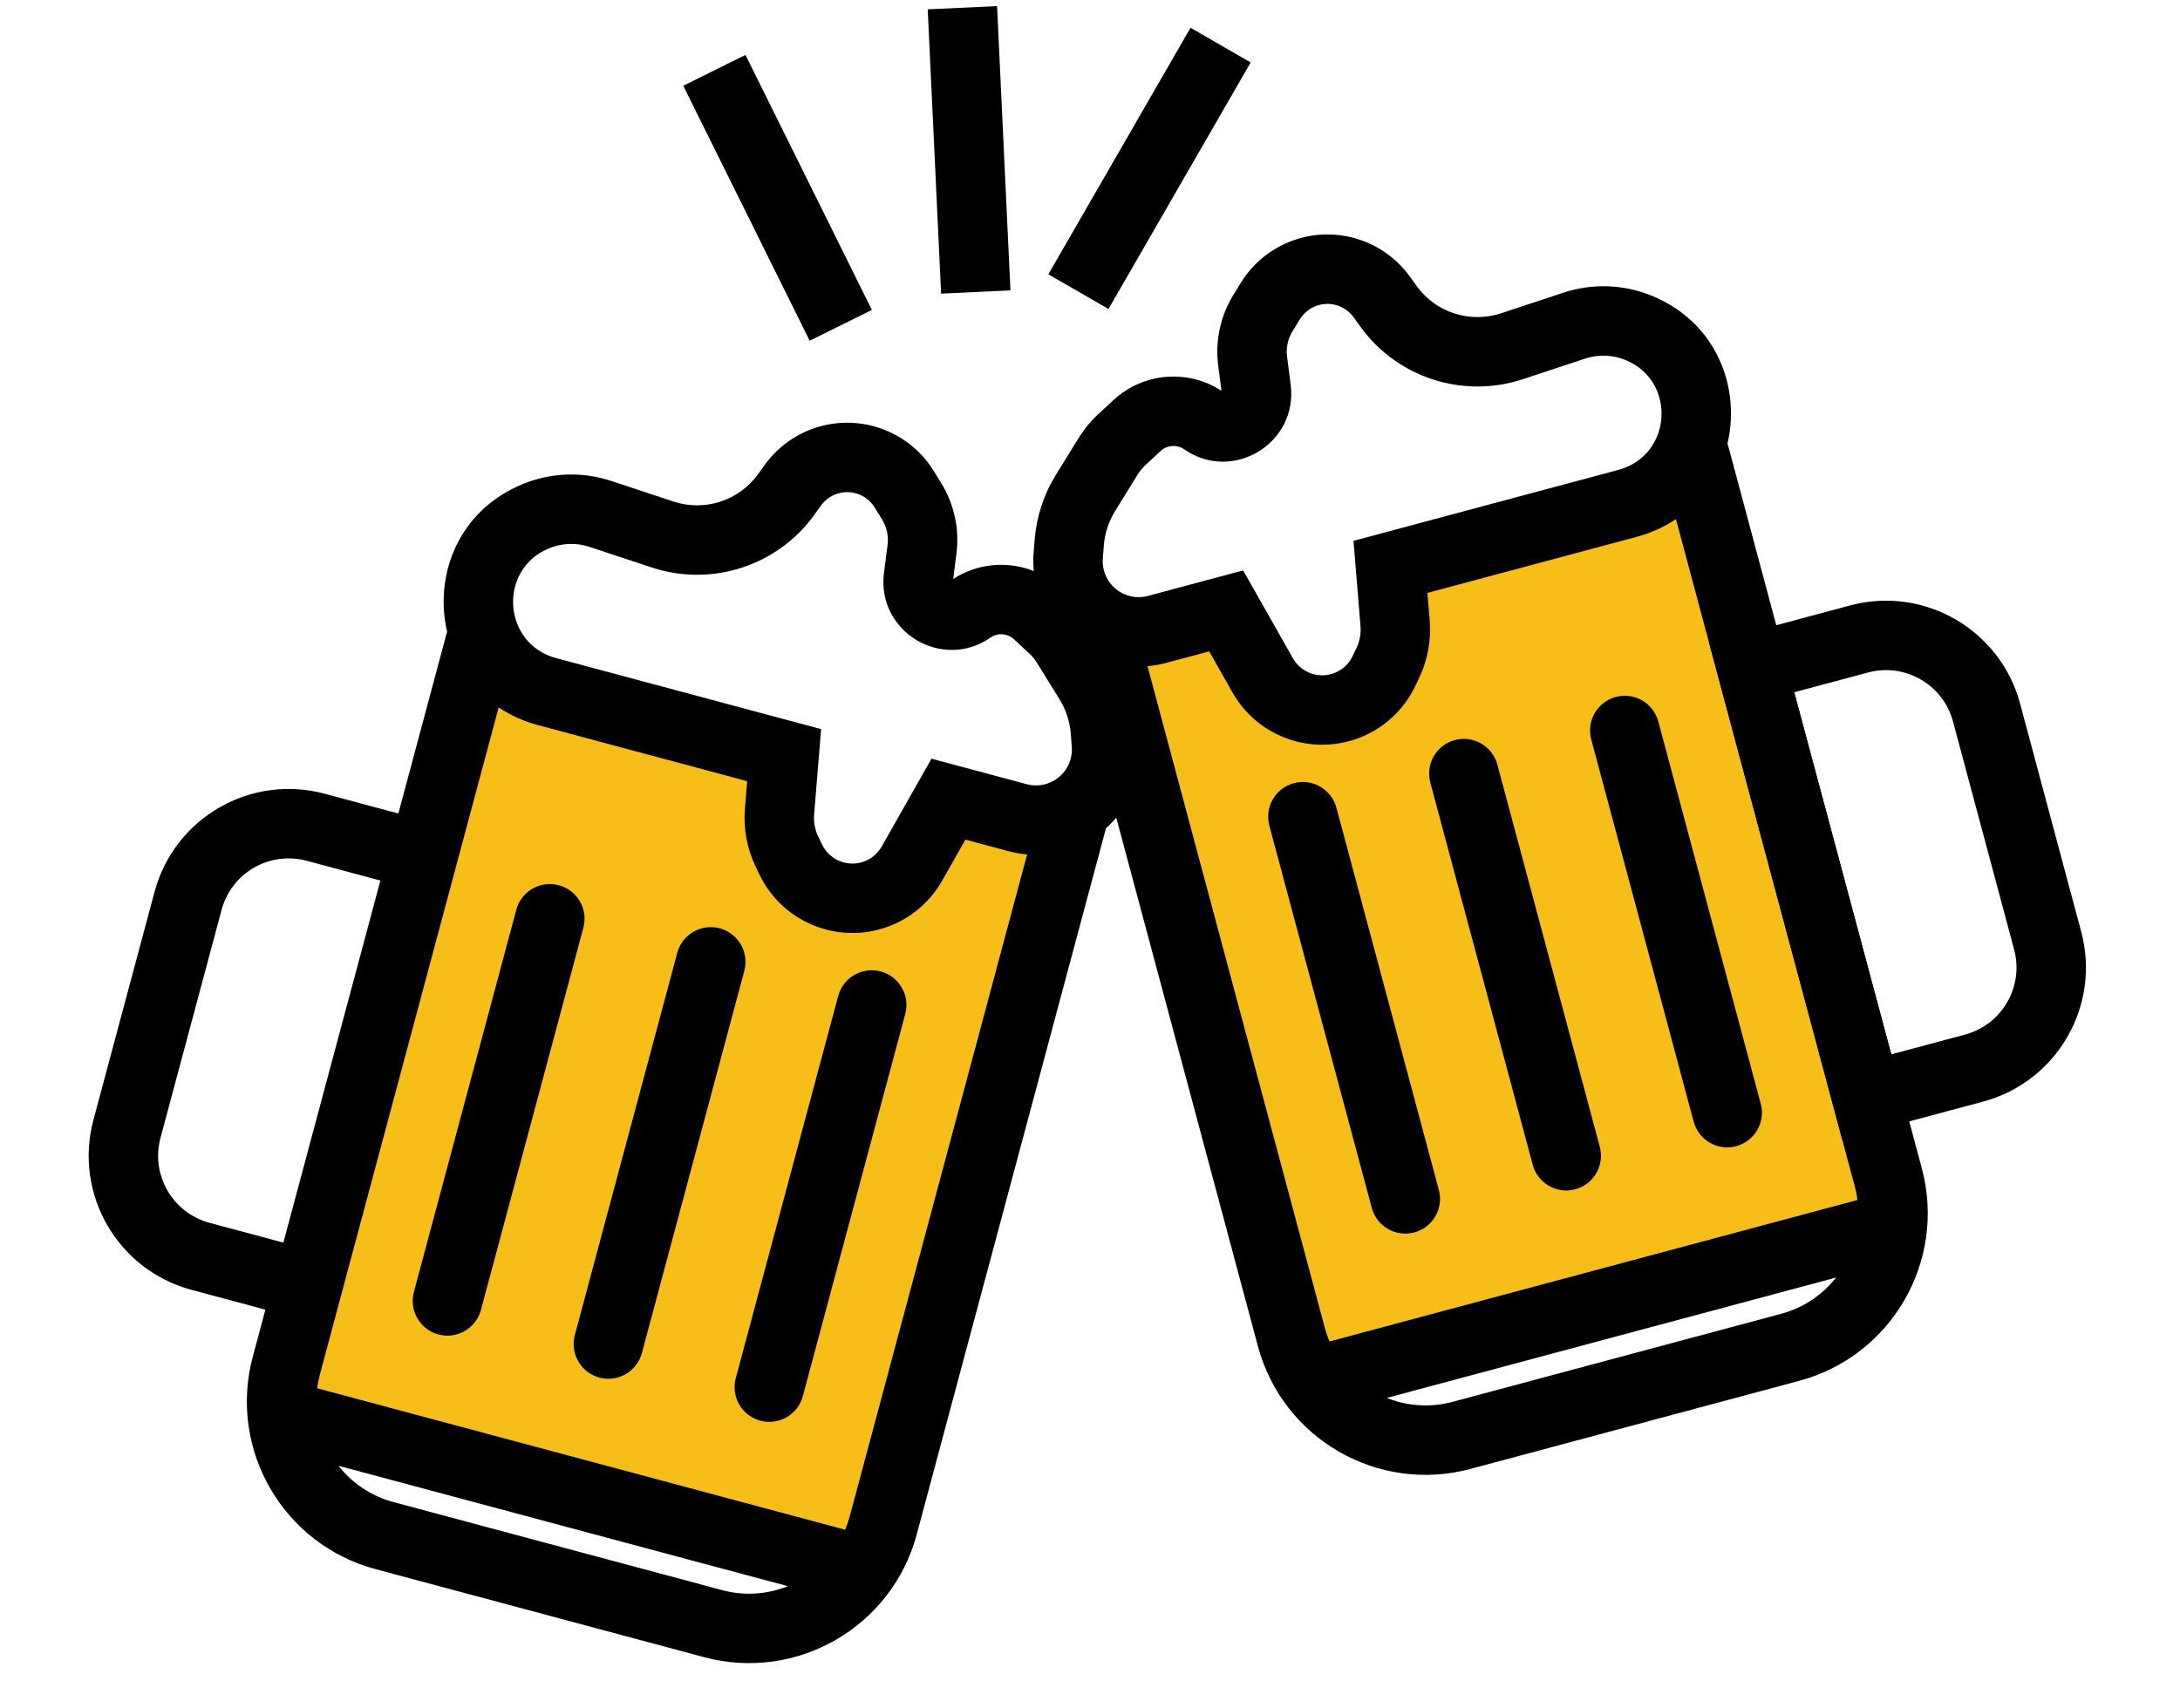 <svg width="314" height="246" viewBox="0 0 314 246" fill="none" xmlns="http://www.w3.org/2000/svg">
<path fill-rule="evenodd" clip-rule="evenodd" d="M178.146 91.217L182.131 98.251C183.18 100.103 184.801 101.565 186.751 102.42C191.617 104.552 197.298 102.443 199.594 97.651L200.145 96.5C201.002 94.713 201.367 92.731 201.205 90.756L200.746 85.161L242.237 74.044L268.636 172.568L191.362 193.274L164.963 94.749L178.146 91.217Z" fill="#F7BD19"/>
<path fill-rule="evenodd" clip-rule="evenodd" d="M178.722 40.745C181.891 35.602 187.89 32.93 193.833 34.014C197.578 34.698 200.91 36.813 203.124 39.91L204.009 41.147C206.766 45.005 211.713 46.619 216.215 45.13L225.185 42.163C229.343 40.788 233.856 40.944 237.91 42.603C254.19 49.265 252.698 72.793 235.707 77.346L205.604 85.412L205.93 89.381C206.164 92.239 205.635 95.108 204.396 97.695L203.844 98.846C200.384 106.068 191.821 109.247 184.485 106.034C181.547 104.746 179.103 102.541 177.522 99.75L174.171 93.835L167.934 95.506C161.39 97.259 154.476 94.462 150.992 88.651C149.373 85.951 148.634 82.813 148.878 79.674L149.023 77.807C149.283 74.459 150.34 71.222 152.106 68.367L155.378 63.076C156.159 61.814 157.108 60.663 158.198 59.655L160.392 57.625C164.67 53.67 171.073 53.14 175.933 56.291L175.465 52.644C175.011 49.102 175.786 45.511 177.658 42.471L178.722 40.745ZM192.037 43.852C190.149 43.507 188.243 44.356 187.236 45.99L186.172 47.717C185.499 48.809 185.221 50.099 185.384 51.372L185.903 55.417C186.984 63.855 177.554 69.582 170.566 64.731C169.522 64.007 168.114 64.105 167.181 64.968L164.987 66.997C164.56 67.391 164.189 67.842 163.883 68.336L160.611 73.627C159.684 75.125 159.129 76.824 158.993 78.581L158.848 80.448C158.765 81.519 159.017 82.588 159.569 83.509C160.757 85.491 163.114 86.445 165.346 85.847L179.057 82.173L186.222 94.82C186.739 95.733 187.538 96.453 188.498 96.874C190.896 97.924 193.695 96.885 194.826 94.525L195.378 93.374C195.851 92.386 196.053 91.291 195.963 90.199L194.954 77.913L233.119 67.687C240.86 65.613 241.54 54.893 234.123 51.858C232.276 51.102 230.22 51.031 228.325 51.658L219.356 54.624C210.695 57.489 201.178 54.384 195.873 46.962L194.989 45.725C194.286 44.741 193.227 44.069 192.037 43.852Z" fill="black"/>
<path fill-rule="evenodd" clip-rule="evenodd" d="M162.892 87.022L190.845 191.342C192.989 199.344 201.214 204.092 209.216 201.948L256.546 189.266C264.548 187.122 269.297 178.897 267.153 170.895L239.2 66.575L248.859 63.987L276.812 168.307C280.385 181.643 272.471 195.352 259.134 198.925L211.804 211.608C198.467 215.181 184.759 207.267 181.185 193.93L153.233 89.61L162.892 87.022Z" fill="black"/>
<path fill-rule="evenodd" clip-rule="evenodd" d="M276.054 180.933L189.121 204.227L186.533 194.568L273.466 171.274L276.054 180.933Z" fill="black"/>
<path d="M182.835 118.948C182.12 116.281 183.703 113.539 186.37 112.824C189.038 112.11 191.779 113.693 192.494 116.36L207.247 171.418C207.961 174.085 206.378 176.827 203.711 177.541C201.044 178.256 198.302 176.673 197.587 174.006L182.835 118.948Z" fill="black"/>
<path d="M206.017 112.736C205.302 110.069 206.885 107.327 209.552 106.613C212.22 105.898 214.961 107.481 215.676 110.148L230.429 165.206C231.144 167.873 229.561 170.615 226.893 171.33C224.226 172.044 221.484 170.461 220.77 167.794L206.017 112.736Z" fill="black"/>
<path d="M229.199 106.525C228.484 103.857 230.067 101.116 232.735 100.401C235.402 99.686 238.144 101.269 238.858 103.937L253.611 158.994C254.326 161.662 252.743 164.403 250.076 165.118C247.408 165.833 244.667 164.25 243.952 161.583L229.199 106.525Z" fill="black"/>
<path fill-rule="evenodd" clip-rule="evenodd" d="M269.061 96.879L258.436 99.726L272.412 151.886L283.037 149.039C288.372 147.61 291.538 142.126 290.108 136.792L281.308 103.95C279.879 98.615 274.396 95.45 269.061 96.879ZM246.188 92.655L265.341 164.134L285.625 158.698C296.295 155.84 302.626 144.873 299.767 134.203L290.968 101.362C288.109 90.693 277.142 84.361 266.473 87.22L246.188 92.655Z" fill="black"/>
<path fill-rule="evenodd" clip-rule="evenodd" d="M135.08 118.338L131.095 125.372C130.046 127.224 128.425 128.686 126.475 129.541C121.609 131.673 115.928 129.564 113.632 124.772L113.081 123.621C112.224 121.834 111.859 119.852 112.021 117.877L112.48 112.282L70.99 101.165L44.59 199.689L121.864 220.394L148.264 121.87L135.08 118.338Z" fill="#F7BD19"/>
<path fill-rule="evenodd" clip-rule="evenodd" d="M119.393 61.135C125.336 60.05 131.335 62.723 134.504 67.866L135.568 69.592C137.441 72.632 138.215 76.223 137.761 79.764L137.293 83.412C142.153 80.261 148.556 80.791 152.834 84.746L155.029 86.776C156.119 87.784 157.067 88.934 157.848 90.197L161.12 95.487C162.886 98.343 163.943 101.58 164.203 104.928L164.348 106.795C164.592 109.934 163.853 113.072 162.234 115.772C161.425 117.121 160.432 118.307 159.302 119.311L132.041 221.051C128.467 234.387 114.759 242.302 101.422 238.728L54.092 226.046C40.755 222.473 32.841 208.764 36.414 195.428L38.226 188.666L27.601 185.819C16.931 182.96 10.6 171.994 13.459 161.324L22.259 128.483C25.117 117.814 36.084 111.482 46.753 114.341L57.379 117.188L64.367 91.108L64.427 91.124C62.472 82.956 65.958 73.553 75.316 69.724C79.37 68.065 83.883 67.909 88.041 69.284L97.011 72.251C101.513 73.74 106.46 72.126 109.217 68.268L110.102 67.031C112.316 63.934 115.648 61.819 119.393 61.135ZM71.826 101.905C73.473 103.014 75.372 103.892 77.519 104.467L107.622 112.533L107.296 116.502C107.062 119.36 107.591 122.229 108.83 124.816L109.382 125.967C112.842 133.189 121.405 136.368 128.741 133.154C131.68 131.867 134.123 129.662 135.704 126.871L139.055 120.956L145.292 122.627C146.17 122.862 147.054 123.015 147.937 123.09L122.382 218.463C122.206 219.118 121.99 219.751 121.736 220.36L45.684 199.982C45.769 199.327 45.898 198.671 46.074 198.016L47.885 191.254L67.038 119.776L71.826 101.905ZM125.99 73.111C124.983 71.477 123.077 70.628 121.189 70.973C119.999 71.19 118.941 71.862 118.237 72.846L117.353 74.083C112.048 81.504 102.531 84.61 93.871 81.745L84.901 78.778C83.006 78.152 80.95 78.223 79.103 78.978C71.686 82.014 72.366 92.733 80.107 94.808L118.272 105.034L117.263 117.32C117.173 118.411 117.375 119.507 117.849 120.494L118.4 121.646C119.531 124.006 122.33 125.045 124.728 123.995C125.688 123.574 126.487 122.854 127.004 121.941L134.169 109.294L147.88 112.967C150.112 113.565 152.469 112.612 153.657 110.63C154.209 109.709 154.461 108.639 154.378 107.569L154.233 105.702C154.097 103.945 153.542 102.246 152.615 100.748L149.343 95.457C149.037 94.963 148.666 94.512 148.239 94.118L146.045 92.088C145.112 91.226 143.704 91.127 142.66 91.852C135.672 96.703 126.242 90.976 127.323 82.538L127.842 78.493C128.005 77.22 127.727 75.93 127.054 74.838L125.99 73.111ZM54.79 126.847L40.814 179.007L30.189 176.16C24.854 174.731 21.689 169.247 23.118 163.913L31.918 131.071C33.347 125.736 38.831 122.571 44.165 124L54.79 126.847ZM113.482 228.501C110.572 229.672 107.273 229.943 104.01 229.069L56.68 216.387C53.418 215.513 50.696 213.628 48.762 211.16L113.482 228.501ZM130.391 146.069C131.106 143.402 129.523 140.66 126.856 139.945C124.189 139.231 121.447 140.813 120.732 143.481L105.979 198.539C105.265 201.206 106.848 203.948 109.515 204.662C112.182 205.377 114.924 203.794 115.639 201.127L130.391 146.069ZM103.674 133.734C106.341 134.448 107.924 137.19 107.209 139.857L92.457 194.915C91.742 197.582 89 199.165 86.333 198.451C83.665 197.736 82.082 194.994 82.797 192.327L97.55 137.269C98.265 134.602 101.006 133.019 103.674 133.734ZM84.027 133.646C84.742 130.978 83.159 128.237 80.491 127.522C77.824 126.807 75.082 128.39 74.368 131.057L59.615 186.115C58.9 188.783 60.483 191.524 63.151 192.239C65.818 192.954 68.56 191.371 69.274 188.703L84.027 133.646Z" fill="black"/>
<rect x="98.417" y="12.352" width="10" height="41" transform="rotate(-26.363 98.417 12.352)" fill="black"/>
<rect x="133.625" y="1.346" width="10" height="41" transform="rotate(-2.695 133.625 1.346)" fill="black"/>
<rect x="171.48" y="4" width="10" height="41" transform="rotate(29.968 171.48 4)" fill="black"/>
</svg>
